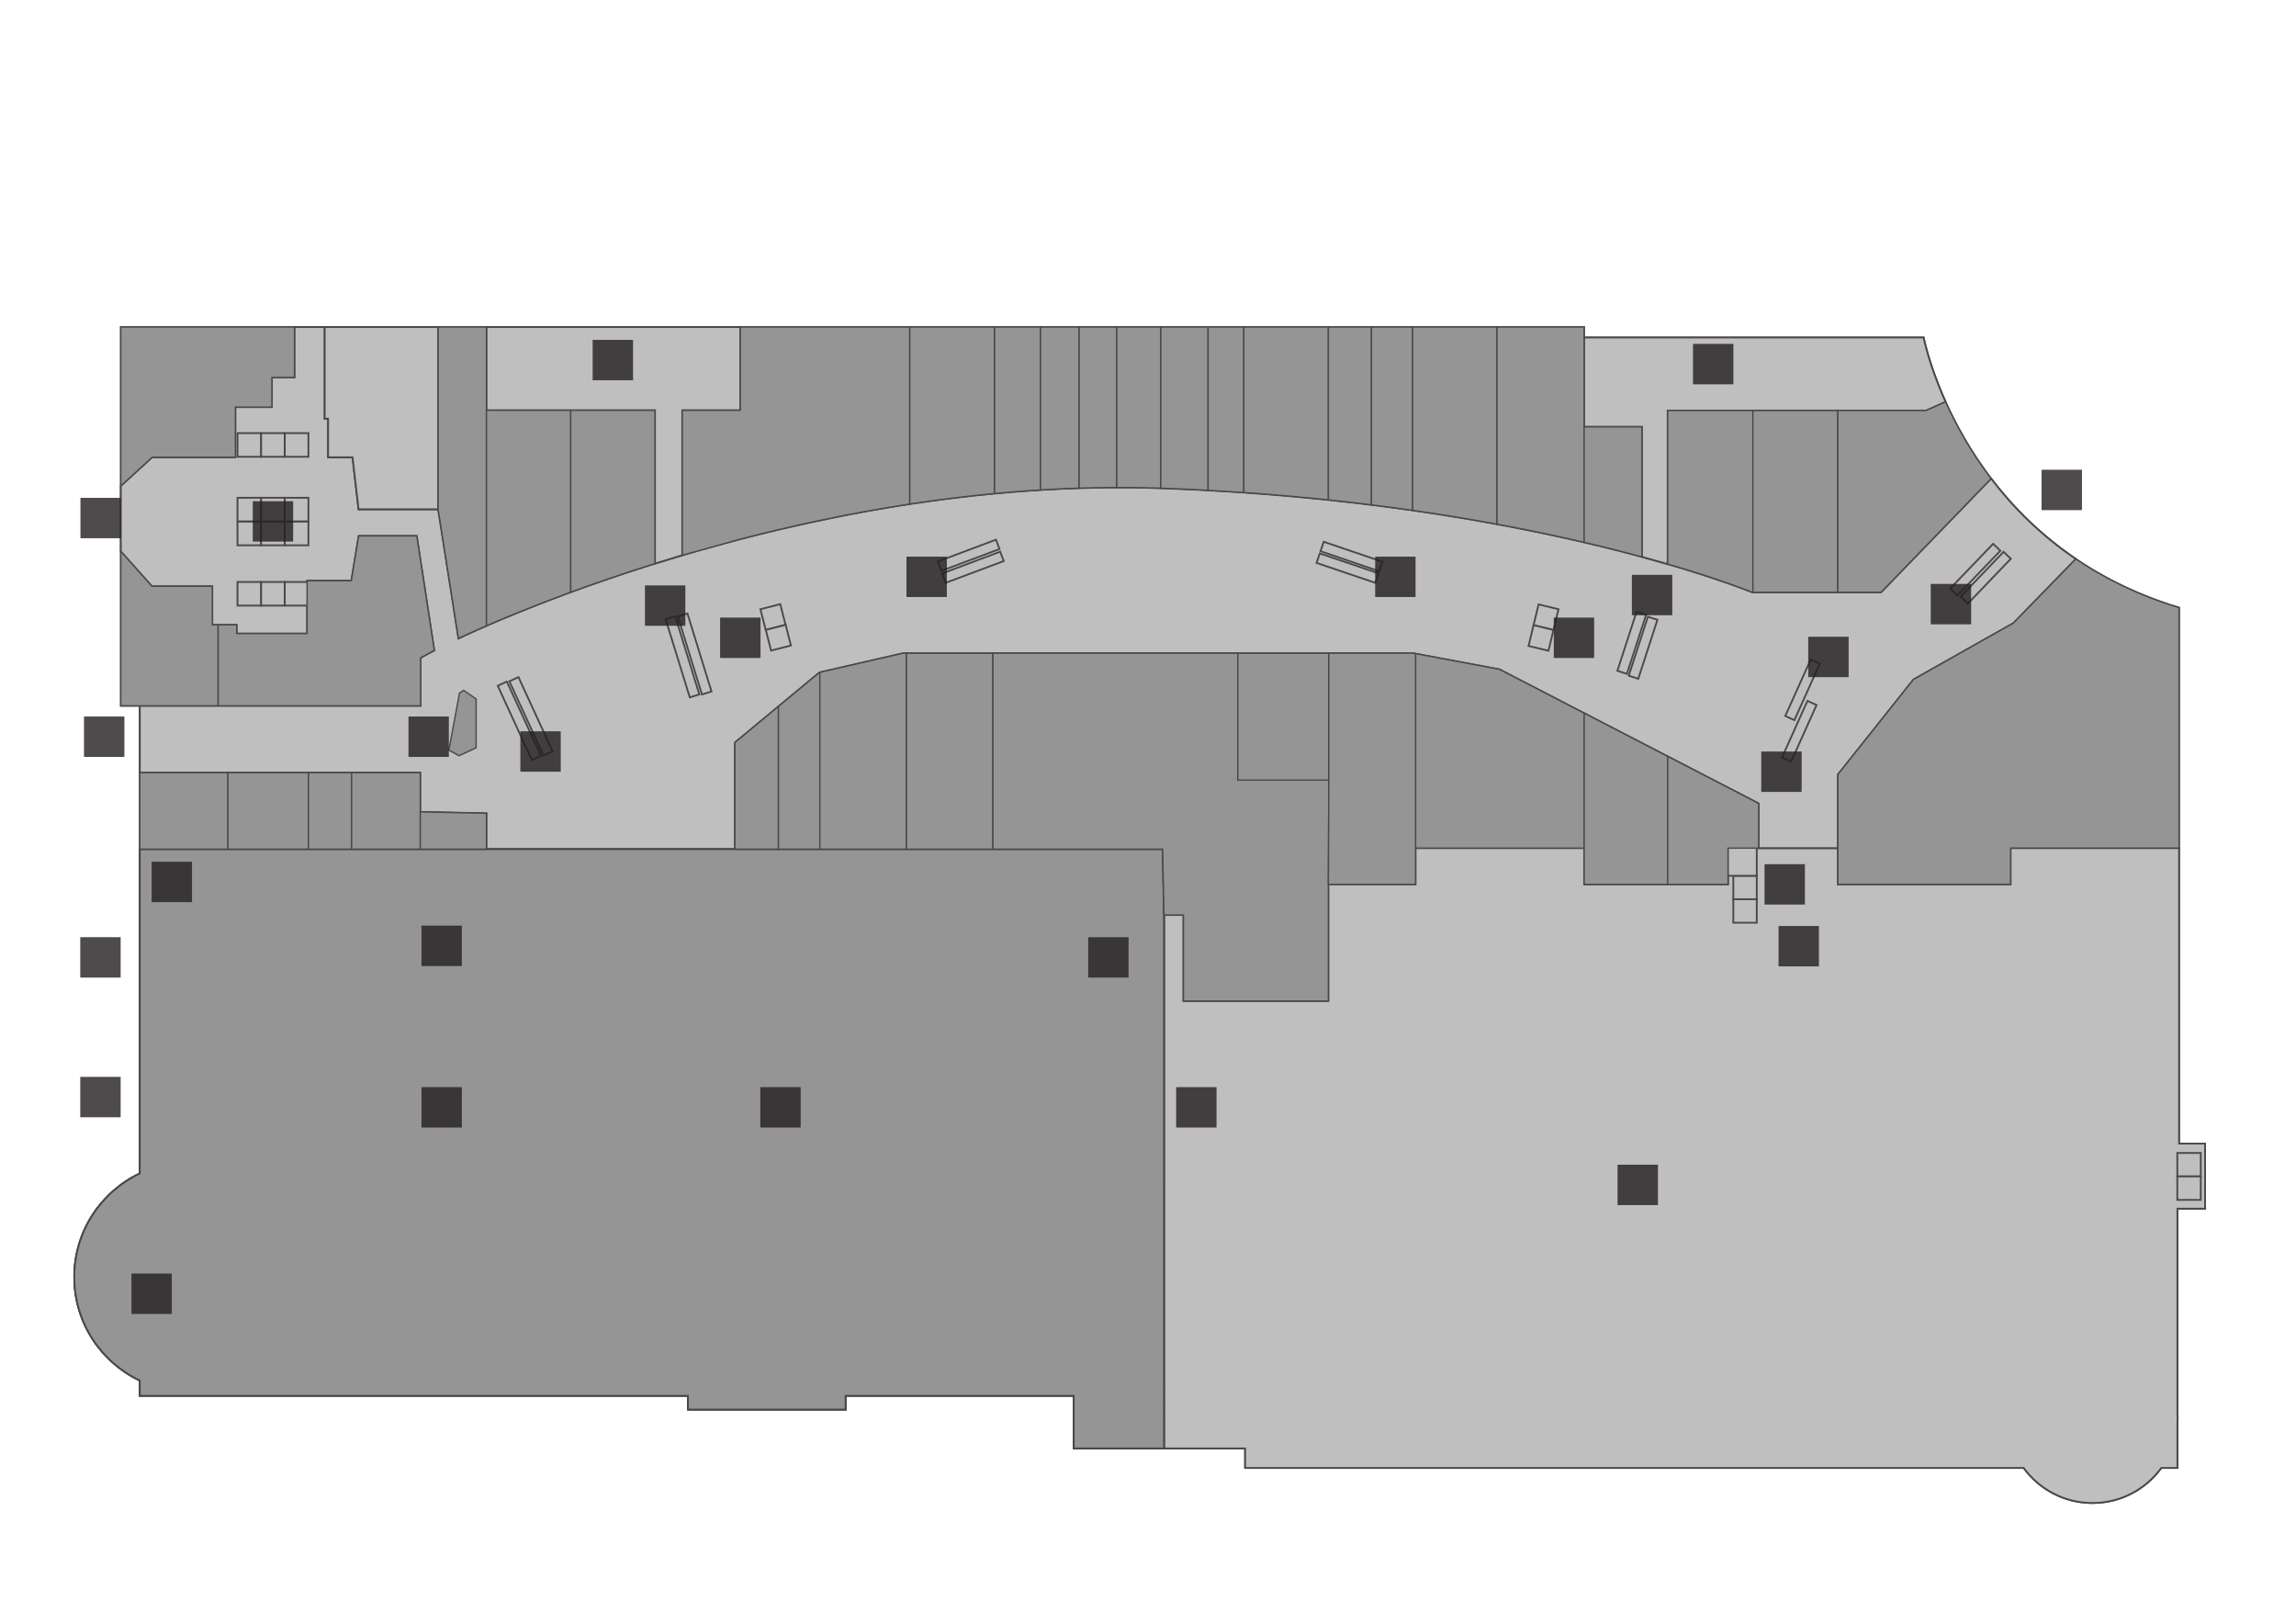 <?xml version="1.0" encoding="utf-8"?>
<!-- Generator: Adobe Illustrator 16.0.0, SVG Export Plug-In . SVG Version: 6.00 Build 0)  -->
<!DOCTYPE svg PUBLIC "-//W3C//DTD SVG 1.1//EN" "http://www.w3.org/Graphics/SVG/1.1/DTD/svg11.dtd">
<svg version="1.1" id="Layer_1" xmlns="http://www.w3.org/2000/svg" xmlns:xlink="http://www.w3.org/1999/xlink" x="0px" y="0px"
	 width="841.89px" height="595.281px" viewBox="0 0 841.89 595.281" enable-background="new 0 0 841.89 595.281"
	 xml:space="preserve">
<g id="background">
	<rect fill="#FFFFFF" width="841.89" height="595.281"/>
</g>
<g id="etc">
	<path fill="#BFBFBF" stroke="#49494A" stroke-width="0.66" stroke-miterlimit="10" d="M808.558,443.117v-23.863h-9.545V222.769
		c-79.35-23.864-93.668-99.037-93.668-99.037H580.853v-3.843H44.302v138.875h6.96v171.458
		c-14.196,6.732-24.017,21.189-24.017,37.947s9.82,31.217,24.017,37.949v5.605h200.991v5.037h57.805v-5.037h83.657v19.291h62.843
		v7.158h285.479c5.676,7.785,14.859,12.85,25.229,12.85c10.371,0,19.557-5.064,25.23-12.85h5.918v-16.498
		c0.037-0.615,0.061-1.236,0.061-1.861s-0.021-1.248-0.061-1.863v-74.836h10.145V443.117z"/>
	
		<rect x="417.626" y="334.044" fill="#BFBFBF" stroke="#49494A" stroke-width="0.66" stroke-miterlimit="10" width="8.858" height="8.472"/>
	
		<rect x="417.626" y="342.516" fill="#BFBFBF" stroke="#49494A" stroke-width="0.66" stroke-miterlimit="10" width="8.858" height="8.476"/>
	
		<rect x="417.626" y="350.99" fill="#BFBFBF" stroke="#49494A" stroke-width="0.66" stroke-miterlimit="10" width="8.858" height="8.475"/>
	
		<rect x="417.626" y="359.464" fill="#BFBFBF" stroke="#49494A" stroke-width="0.66" stroke-miterlimit="10" width="8.858" height="8.475"/>
	
		<rect x="34.191" y="475.947" transform="matrix(-0.874 0.486 -0.486 -0.874 305.893 880.976)" fill="#BFBFBF" stroke="#49494A" stroke-width="0.66" stroke-miterlimit="10" width="8.859" height="8.474"/>
	
		<rect x="38.346" y="483.353" transform="matrix(-0.874 0.486 -0.486 -0.874 317.2 892.886)" fill="#BFBFBF" stroke="#49494A" stroke-width="0.66" stroke-miterlimit="10" width="8.859" height="8.475"/>
	<path fill="#BFBFBF" stroke="#49494A" stroke-width="0.66" stroke-miterlimit="10" d="M808.558,443.117v-23.863h-9.545V310.932
		H737.25v13.289H673.89v-13.289h-40.25v13.289h-52.768v-13.289h-61.82v13.289h-31.969v42.753h-53.152v-31.518h-7.125v195.561h29.752
		v7.158h285.48c5.674,7.785,14.857,12.85,25.229,12.85s19.557-5.064,25.229-12.85h5.92v-16.498c0.037-0.615,0.061-1.236,0.061-1.861
		s-0.023-1.248-0.061-1.863v-74.836H808.558L808.558,443.117z"/>
	<path fill="#BFBFBF" stroke="#49494A" stroke-width="0.66" stroke-miterlimit="10" d="M701.623,249.113l36.686-20.703
		l22.848-23.481c-13.084-8.871-23.232-19.208-31.057-29.479l-40.352,41.694H642.5c0,0-79.73-33.125-215.693-38.131
		c-135.964-5.008-258.704,55.079-258.704,55.079l-7.447-47.375h-29.176l-2.215-19.066h-8.955v-14.155h-1.252V119.89h-11.073v18.488
		h-8.281v10.881H86.317v18.392H55.793l-11.491,10.495v23.999l11.395,12.786h22.147v14.155h8.955v3.178h25.806v-19.355h16.209
		l2.696-16.434h21.312l6.42,41.983l-5.007,2.696v17.611H51.263v24.5h102.844v14.38l24.265,0.515v13.159h91.092v-39.094
		l31.006-25.699l30.621-7.041h187.127l31.582,5.906l95.072,49.173v16.369h29.018V283.97L701.623,249.113z"/>
	<path fill="#BFBFBF" stroke="#49494A" stroke-width="0.66" stroke-miterlimit="10" d="M706.244,150.51l7.158-3.193
		c-6.172-13.716-8.059-23.585-8.059-23.585h-124.49v32.748h21.203v47.676c3.35,0.907,6.488,1.792,9.438,2.646V150.51H706.244z"/>
	
		<rect x="279.605" y="222.491" transform="matrix(-0.247 -0.969 0.969 -0.247 134.232 556.828)" fill="#BFBFBF" stroke="#49494A" stroke-width="0.66" stroke-miterlimit="10" width="7.832" height="7.511"/>
	
		<rect x="281.54" y="230.052" transform="matrix(-0.247 -0.969 0.969 -0.247 129.358 568.148)" fill="#BFBFBF" stroke="#49494A" stroke-width="0.66" stroke-miterlimit="10" width="7.83" height="7.51"/>
	
		<rect x="563.063" y="222.582" transform="matrix(0.235 -0.972 0.972 0.235 213.648 724.185)" fill="#BFBFBF" stroke="#49494A" stroke-width="0.66" stroke-miterlimit="10" width="7.831" height="7.511"/>
	
		<rect x="561.212" y="230.191" transform="matrix(0.235 -0.972 0.972 0.235 204.853 728.215)" fill="#BFBFBF" stroke="#49494A" stroke-width="0.66" stroke-miterlimit="10" width="7.832" height="7.509"/>
	
		<rect x="635.566" y="321.074" fill="#BFBFBF" stroke="#49494A" stroke-width="0.66" stroke-miterlimit="10" width="8.602" height="8.604"/>
	
		<rect x="633.513" y="310.804" fill="#BFBFBF" stroke="#49494A" stroke-width="0.66" stroke-miterlimit="10" width="10.654" height="10.271"/>
	
		<rect x="635.566" y="329.677" fill="#BFBFBF" stroke="#49494A" stroke-width="0.66" stroke-miterlimit="10" width="8.602" height="8.601"/>
	
		<rect x="798.367" y="422.697" fill="#BFBFBF" stroke="#49494A" stroke-width="0.66" stroke-miterlimit="10" width="8.602" height="8.602"/>
	
		<rect x="798.367" y="431.298" fill="#BFBFBF" stroke="#49494A" stroke-width="0.66" stroke-miterlimit="10" width="8.602" height="8.602"/>
	
		<rect x="248.236" y="225.866" transform="matrix(-0.955 0.295 -0.295 -0.955 560.127 397.06)" fill="#BFBFBF" stroke="#49494A" stroke-width="0.66" stroke-miterlimit="10" width="3.671" height="29.947"/>
	
		<rect x="252.696" y="224.805" transform="matrix(-0.955 0.295 -0.295 -0.955 568.539 393.659)" fill="#BFBFBF" stroke="#49494A" stroke-width="0.66" stroke-miterlimit="10" width="3.669" height="29.948"/>
	
		<rect x="157.256" y="312.068" transform="matrix(-1 -0.004 0.004 -1 316.789 654.757)" fill="#BFBFBF" stroke="#49494A" stroke-width="0.66" stroke-miterlimit="10" width="3.671" height="29.948"/>
	
		<rect x="162.025" y="312.067" transform="matrix(-1 -0.004 0.004 -1 326.237 654.82)" fill="#BFBFBF" stroke="#49494A" stroke-width="0.66" stroke-miterlimit="10" width="3.669" height="29.948"/>
	
		<rect x="169.876" y="402.271" transform="matrix(-0.004 1 -1 -0.004 585.048 242.72)" fill="#BFBFBF" stroke="#49494A" stroke-width="0.66" stroke-miterlimit="10" width="3.671" height="20.586"/>
	
		<rect x="274.041" y="402.269" transform="matrix(-0.004 1 -1 -0.004 689.683 138.554)" fill="#BFBFBF" stroke="#49494A" stroke-width="0.66" stroke-miterlimit="10" width="3.671" height="20.586"/>
	
		<rect x="294.644" y="386.373" transform="matrix(-0.004 1 -1 -0.004 694.482 101.984)" fill="#BFBFBF" stroke="#49494A" stroke-width="0.66" stroke-miterlimit="10" width="3.671" height="20.586"/>
	
		<rect x="149.871" y="386.057" transform="matrix(-0.005 1 -1 -0.005 549.103 246.839)" fill="#BFBFBF" stroke="#49494A" stroke-width="0.66" stroke-miterlimit="10" width="3.67" height="21.277"/>
	
		<rect x="354.915" y="196.746" transform="matrix(0.351 0.936 -0.936 0.351 426.327 -199.001)" fill="#BFBFBF" stroke="#49494A" stroke-width="0.66" stroke-miterlimit="10" width="3.671" height="22.729"/>
	
		<rect x="353.509" y="192.365" transform="matrix(0.351 0.936 -0.936 0.351 421.175 -200.549)" fill="#BFBFBF" stroke="#49494A" stroke-width="0.66" stroke-miterlimit="10" width="3.67" height="22.731"/>
	
		<rect x="492.284" y="196.985" transform="matrix(-0.321 0.947 -0.947 -0.321 850.027 -192.764)" fill="#BFBFBF" stroke="#49494A" stroke-width="0.66" stroke-miterlimit="10" width="3.67" height="22.729"/>
	
		<rect x="494.002" y="192.727" transform="matrix(-0.322 0.947 -0.947 -0.322 848.486 -199.823)" fill="#BFBFBF" stroke="#49494A" stroke-width="0.66" stroke-miterlimit="10" width="3.67" height="22.73"/>
	
		<rect x="600.809" y="225.973" transform="matrix(0.951 0.309 -0.309 0.951 102.706 -174.451)" fill="#BFBFBF" stroke="#49494A" stroke-width="0.66" stroke-miterlimit="10" width="3.669" height="22.731"/>
	
		<rect x="658.922" y="241.802" transform="matrix(0.912 0.41 -0.41 0.912 162.139 -248.901)" fill="#BFBFBF" stroke="#49494A" stroke-width="0.66" stroke-miterlimit="10" width="3.671" height="22.732"/>
	
		<rect x="657.723" y="256.985" transform="matrix(0.912 0.41 -0.41 0.912 168.265 -247.071)" fill="#BFBFBF" stroke="#49494A" stroke-width="0.66" stroke-miterlimit="10" width="3.671" height="22.732"/>
	
		<rect x="596.535" y="224.305" transform="matrix(0.951 0.309 -0.309 0.951 102.085 -173.339)" fill="#BFBFBF" stroke="#49494A" stroke-width="0.66" stroke-miterlimit="10" width="3.67" height="22.731"/>
	
		<rect x="725.863" y="200.599" transform="matrix(0.722 0.692 -0.692 0.722 349.41 -444.824)" fill="#BFBFBF" stroke="#49494A" stroke-width="0.66" stroke-miterlimit="10" width="3.671" height="22.733"/>
	
		<rect x="722.711" y="197.275" transform="matrix(0.721 0.693 -0.693 0.721 346.471 -443.706)" fill="#BFBFBF" stroke="#49494A" stroke-width="0.66" stroke-miterlimit="10" width="3.669" height="22.732"/>
	
		<rect x="188.742" y="249.359" transform="matrix(-0.909 0.418 -0.418 -0.909 474.158 424.875)" fill="#BFBFBF" stroke="#49494A" stroke-width="0.66" stroke-miterlimit="10" width="3.671" height="29.947"/>
	
		<rect x="193.016" y="247.714" transform="matrix(-0.909 0.418 -0.418 -0.909 481.622 419.956)" fill="#BFBFBF" stroke="#49494A" stroke-width="0.66" stroke-miterlimit="10" width="3.669" height="29.947"/>
	
		<rect x="87.087" y="182.49" fill="#BFBFBF" stroke="#49494A" stroke-width="0.66" stroke-miterlimit="10" width="8.667" height="8.666"/>
	
		<rect x="95.754" y="182.49" fill="#BFBFBF" stroke="#49494A" stroke-width="0.66" stroke-miterlimit="10" width="8.666" height="8.666"/>
	
		<rect x="104.42" y="182.49" fill="#BFBFBF" stroke="#49494A" stroke-width="0.66" stroke-miterlimit="10" width="8.667" height="8.666"/>
	
		<rect x="87.087" y="158.791" fill="#BFBFBF" stroke="#49494A" stroke-width="0.66" stroke-miterlimit="10" width="8.667" height="8.667"/>
	
		<rect x="95.754" y="158.791" fill="#BFBFBF" stroke="#49494A" stroke-width="0.66" stroke-miterlimit="10" width="8.666" height="8.667"/>
	
		<rect x="104.42" y="158.791" fill="#BFBFBF" stroke="#49494A" stroke-width="0.66" stroke-miterlimit="10" width="8.667" height="8.667"/>
	
		<rect x="87.087" y="191.242" fill="#BFBFBF" stroke="#49494A" stroke-width="0.66" stroke-miterlimit="10" width="8.667" height="8.666"/>
	
		<rect x="95.754" y="191.242" fill="#BFBFBF" stroke="#49494A" stroke-width="0.66" stroke-miterlimit="10" width="8.666" height="8.666"/>
	
		<rect x="104.42" y="191.242" fill="#BFBFBF" stroke="#49494A" stroke-width="0.66" stroke-miterlimit="10" width="8.667" height="8.666"/>
	
		<rect x="87.087" y="213.356" fill="#BFBFBF" stroke="#49494A" stroke-width="0.66" stroke-miterlimit="10" width="8.667" height="8.666"/>
	
		<rect x="95.754" y="213.356" fill="#BFBFBF" stroke="#49494A" stroke-width="0.66" stroke-miterlimit="10" width="8.666" height="8.666"/>
	
		<rect x="104.42" y="213.356" fill="#BFBFBF" stroke="#49494A" stroke-width="0.66" stroke-miterlimit="10" width="8.667" height="8.666"/>
	<path fill="#BFBFBF" stroke="#49494A" stroke-width="0.66" stroke-miterlimit="10" d="M271.455,150.416v-30.527h-93.083v30.527
		h61.794v56.197c3.247-1.015,6.583-2.03,10-3.04v-53.157H271.455z"/>
	<polygon fill="#BFBFBF" stroke="#49494A" stroke-width="0.66" stroke-miterlimit="10" points="120.309,153.495 120.309,167.65 
		129.264,167.65 131.479,186.716 160.655,186.716 160.655,119.889 119.057,119.889 119.057,153.495 	"/>
	<path fill="none" stroke="#49494A" stroke-width="0.66" stroke-miterlimit="10" d="M51.263,311.317v118.905
		c-14.196,6.732-24.017,21.189-24.017,37.947s9.82,31.217,24.017,37.949v5.605h200.991v5.037h57.805v-5.037h83.657v19.291h33.09
		V335.455l-0.514-24.14H51.263V311.317z"/>
</g>
<g id="rooms">
	<path id="central-department-store" fill="#959595" stroke="#49494A" stroke-width="0.66" stroke-miterlimit="10" d="M51.263,311.317v118.905
		c-14.196,6.732-24.017,21.189-24.017,37.947s9.82,31.217,24.017,37.949v5.605h200.991v5.037h57.805v-5.037h83.657v19.291h33.09
		V335.455l-0.514-24.14H51.263V311.317z"/>
	<polygon id="r100" fill="#959595" stroke="#49494A" stroke-width="0.5" stroke-miterlimit="10" points="86.317,167.65 
		86.317,149.258 99.702,149.258 99.702,138.377 107.983,138.377 107.983,119.889 44.302,119.889 44.302,178.145 55.793,167.65 	"/>
	<path id="r121-123" fill="#959595" stroke="#49494A" stroke-width="0.5" stroke-miterlimit="10" d="M761.154,204.929
		l-22.846,23.481l-36.688,20.703l-27.73,34.856v26.961v13.289h63.359v-13.289h61.762v-88.163
		C784.248,218.329,771.74,212.108,761.154,204.929z"/>
	<path id="r110-1" fill="#959595" stroke="#49494A" stroke-width="0.5" stroke-miterlimit="10" d="M364.601,119.889v61.054
		c5.596-0.531,11.248-0.974,16.948-1.323v-59.731H364.601z"/>
	<path id="r111-2" fill="#959595" stroke="#49494A" stroke-width="0.5" stroke-miterlimit="10" d="M395.605,119.889v59.071
		c4.599-0.148,9.223-0.229,13.867-0.24v-58.831H395.605z"/>
	<path id="r110-2-111-1" fill="#959595" stroke="#49494A" stroke-width="0.5" stroke-miterlimit="10" d="M381.549,119.889v59.731
		c4.655-0.286,9.342-0.508,14.059-0.66v-59.071H381.549z"/>
	<path id="r112-1" fill="#959595" stroke="#49494A" stroke-width="0.5" stroke-miterlimit="10" d="M409.473,119.889v58.831
		c5.366-0.013,10.761,0.069,16.177,0.254v-59.085H409.473z"/>
	<path id="r106-108" fill="#959595" stroke="#49494A" stroke-width="0.5" stroke-miterlimit="10" d="M271.455,119.889v30.527
		h-21.288v53.157l21.288-5.917c19.022-4.945,39.947-9.476,62.14-12.865v-64.902H271.455z"/>
	<path id="r109" fill="#959595" stroke="#49494A" stroke-width="0.5" stroke-miterlimit="10" d="M333.595,119.889v64.902
		c10.095-1.542,20.448-2.848,31.006-3.848v-61.054H333.595z"/>
	<path id="r112-1_1_" fill="#959595" stroke="#49494A" stroke-width="0.5" stroke-miterlimit="10" d="M425.65,119.889v59.085
		c0.385,0.013,0.77,0.024,1.154,0.039c5.488,0.202,10.873,0.455,16.178,0.744v-59.868H425.65L425.65,119.889z"/>
	<path id="r104-2" fill="#959595" stroke="#49494A" stroke-width="0.5" stroke-miterlimit="10" d="M160.655,119.889v66.827
		l7.447,47.375c0,0,3.608-1.766,10.271-4.667V119.889H160.655z"/>
	<path id="r112-2" fill="#959595" stroke="#49494A" stroke-width="0.5" stroke-miterlimit="10" d="M442.982,119.889v59.868
		c4.43,0.242,8.797,0.512,13.096,0.81v-60.678H442.982z"/>
	<path id="r115" fill="#959595" stroke="#49494A" stroke-width="0.5" stroke-miterlimit="10" d="M517.896,119.889v67.198
		c11.016,1.578,21.352,3.294,31.008,5.079v-72.277H517.896z"/>
	<path id="r113" fill="#959595" stroke="#49494A" stroke-width="0.5" stroke-miterlimit="10" d="M456.078,119.889v60.678
		c10.752,0.745,21.094,1.656,31.006,2.7V119.89L456.078,119.889L456.078,119.889z"/>
	<path id="r114-1" fill="#959595" stroke="#49494A" stroke-width="0.5" stroke-miterlimit="10" d="M487.083,119.889v63.377
		c5.391,0.567,10.656,1.173,15.793,1.812v-65.189H487.083z"/>
	<path id="r114-2" fill="#959595" stroke="#49494A" stroke-width="0.5" stroke-miterlimit="10" d="M502.876,119.889v65.189
		c5.135,0.639,10.145,1.31,15.021,2.009v-67.198H502.876L502.876,119.889z"/>
	
	<polygon id="r134-2" fill="#959595" stroke="#49494A" stroke-width="0.5" stroke-miterlimit="10" points="269.464,272.223 
		269.464,311.317 285.447,311.317 285.447,258.976 	"/>
	<polygon id="r134-1" fill="#959595" stroke="#49494A" stroke-width="0.5" stroke-miterlimit="10" points="300.471,246.524 
		285.447,258.976 285.447,311.317 300.625,311.317 300.625,246.489 	"/>
	<polygon id="r129-131" fill="#959595" stroke="#49494A" stroke-width="0.5" stroke-miterlimit="10" points="453.875,286 
		453.875,239.483 364,239.483 364,311.317 426.292,311.317 426.806,335.457 433.931,335.457 433.931,366.974 487.083,366.974 
		487.083,324.221 487.25,286 	"/>
	<g id="r132-1-132-2-133">
		<polygon fill="#959595" stroke="#49494A" stroke-width="0.5" stroke-miterlimit="10" points="331.091,239.483 
			300.625,246.489 300.625,311.317 332.375,311.317 332.375,239.483 	"/>
		<rect x="332.375" y="239.483" fill="#959595" stroke="#49494A" stroke-width="0.5" stroke-miterlimit="10" width="31.625" height="71.834"/>
	</g>
	<polygon id="r125-126" fill="#959595" stroke="#49494A" stroke-width="0.5" stroke-miterlimit="10" points="549.802,245.389 
		549.375,245.31 519.052,239.639 519.052,310.932 549.375,310.932 580.873,310.932 580.873,261.459 	"/>
	<polygon id="r124-2" fill="#959595" stroke="#49494A" stroke-width="0.5" stroke-miterlimit="10" points="580.873,261.459 
		580.873,310.932 580.873,324.221 611.5,324.221 611.5,277.301 	"/>
	<polygon id="r124-1" fill="#959595" stroke="#49494A" stroke-width="0.5" stroke-miterlimit="10" points="611.5,277.301 
		611.5,324.221 633.64,324.221 633.64,310.932 644.875,310.932 644.875,294.563 	"/>
	<polygon fill="#959595" stroke="#49494A" stroke-width="0.5" stroke-miterlimit="10" points="164.583,275 168.333,277.056 
		174.583,274.167 174.583,256.25 170,253.083 168.5,254.083 	"/>
	<polygon id="r101-1-101-2" fill="#959595" stroke="#49494A" stroke-width="0.5" stroke-miterlimit="10" points="77.844,229.084 
		77.844,214.929 61.25,214.929 55.697,214.929 44.302,202.143 44.302,258.765 51.263,258.765 61.25,258.765 80,258.765 80,229.084 	
		"/>
	<polygon id="r102" fill="#959595" stroke="#49494A" stroke-width="0.5" stroke-miterlimit="10" points="154.236,258.765 
		154.236,241.153 159.243,238.457 152.823,196.474 131.511,196.474 128.814,212.907 112.605,212.907 112.605,232.262 
		86.799,232.262 86.799,229.084 80,229.084 80,258.765 	"/>
	
		<rect id="r135-3" x="83.5" y="283.264" fill="#959595" stroke="#49494A" stroke-width="0.5" stroke-miterlimit="10" width="29.587" height="28.053"/>
	
		<rect id="r135-4" x="51.263" y="283.264" fill="#959595" stroke="#49494A" stroke-width="0.5" stroke-miterlimit="10" width="32.237" height="28.053"/>
	<path id="r118" fill="#959595" stroke="#49494A" stroke-width="0.5" stroke-miterlimit="10" d="M611.494,150.51v56.293
		c20.275,5.887,31.006,10.341,31.006,10.341h0.25V150.51H611.494z"/>
	
		<rect id="r119" x="642.75" y="150.51" fill="#959595" stroke="#49494A" stroke-width="0.5" stroke-miterlimit="10" width="31.141" height="66.634"/>
	<path id="r120" fill="#959595" stroke="#49494A" stroke-width="0.5" stroke-miterlimit="10" d="M730.099,175.45
		c-7.543-9.903-12.922-19.737-16.697-28.133l-7.156,3.193H673.89v66.634h15.857L730.099,175.45z"/>
	<path id="r116" fill="#959595" stroke="#49494A" stroke-width="0.5" stroke-miterlimit="10" d="M580.853,156.48v-32.748v-3.843
		h-31.949v72.277c11.666,2.156,22.316,4.412,31.918,6.65l0.031-0.149V156.48z"/>
	<path id="r117" fill="#959595" stroke="#49494A" stroke-width="0.5" stroke-miterlimit="10" d="M602.056,156.48h-21.203v42.187
		l-0.031,0.149c7.777,1.813,14.869,3.614,21.234,5.339V156.48L602.056,156.48z"/>
	
		<rect id="r128" x="453.875" y="239.483" fill="#959595" stroke="#49494A" stroke-width="0.5" stroke-miterlimit="10" width="33.375" height="46.517"/>
	<polygon id="r127" fill="#959595" stroke="#49494A" stroke-width="0.5" stroke-miterlimit="10" points="518.218,239.483 
		487.25,239.483 487.25,286 487.083,324.221 519.052,324.221 519.052,310.932 519.052,239.639 	"/>
	
		<rect id="r135-2b" x="113.087" y="283.264" fill="#959595" stroke="#49494A" stroke-width="0.5" stroke-miterlimit="10" width="15.832" height="28.053"/>
	<polygon id="r135-2-a" fill="#959595" stroke="#49494A" stroke-width="0.5" stroke-miterlimit="10" points="144.75,283.264 
		128.918,283.264 128.918,311.317 144.75,311.317 154.107,311.317 154.107,297.644 154.107,283.264 	"/>
	<polygon id="r135-1" fill="#959595" stroke="#49494A" stroke-width="0.5" stroke-miterlimit="10" points="178.372,298.158 
		154.107,297.644 154.107,311.317 178.372,311.317 	"/>
	<path id="r104-3" fill="#959595" stroke="#49494A" stroke-width="0.5" stroke-miterlimit="10" d="M178.372,150.416v79.008
		c7.074-3.08,17.594-7.439,30.897-12.324v-66.685L178.372,150.416L178.372,150.416z"/>
	<path id="r105" fill="#959595" stroke="#49494A" stroke-width="0.5" stroke-miterlimit="10" d="M209.27,150.416v66.685
		c9.074-3.332,19.443-6.907,30.897-10.488v-56.197H209.27z"/>
</g>
<g id="signs">
	
		<rect id="information" x="149.772" y="262.684" opacity="0.8" fill="#231F20" enable-background="new    " width="14.811" height="14.811"/>
	<g id="elevator">
		<rect x="92.682" y="183.75" opacity="0.8" fill="#231F20" enable-background="new    " width="14.811" height="14.811"/>
		<rect x="264.049" y="226.414" opacity="0.8" fill="#231F20" enable-background="new    " width="14.811" height="14.811"/>
		<rect x="569.728" y="226.415" opacity="0.8" fill="#231F20" enable-background="new    " width="14.812" height="14.811"/>
		<rect x="647.013" y="316.816" opacity="0.8" fill="#231F20" enable-background="new    " width="14.811" height="14.811"/>
		<rect x="399.013" y="343.585" opacity="0.8" fill="#231F20" enable-background="new    " width="14.812" height="14.811"/>
		<rect x="48.189" y="466.904" opacity="0.8" fill="#231F20" enable-background="new    " width="14.811" height="14.811"/>
	</g>
	<g id="toilet">
		<rect x="217.313" y="124.595" opacity="0.8" fill="#231F20" enable-background="new    " width="14.811" height="14.812"/>
		<rect x="55.595" y="315.927" opacity="0.8" fill="#231F20" enable-background="new    " width="14.811" height="14.812"/>
		<rect x="620.781" y="126.078" opacity="0.8" fill="#231F20" enable-background="new    " width="14.811" height="14.811"/>
	</g>
	<g id="escalator">
		<rect x="190.8" y="268.109" opacity="0.8" fill="#231F20" enable-background="new    " width="14.811" height="14.811"/>
		<rect x="236.49" y="214.617" opacity="0.8" fill="#231F20" enable-background="new    " width="14.811" height="14.811"/>
		<rect x="154.542" y="398.563" opacity="0.8" fill="#231F20" enable-background="new    " width="14.811" height="14.812"/>
		<rect x="154.542" y="339.348" opacity="0.8" fill="#231F20" enable-background="new    " width="14.811" height="14.812"/>
		<rect x="278.775" y="398.562" opacity="0.8" fill="#231F20" enable-background="new    " width="14.811" height="14.811"/>
		<rect x="332.375" y="204.069" opacity="0.8" fill="#231F20" enable-background="new    " width="14.811" height="14.811"/>
		<rect x="504.242" y="204.069" opacity="0.8" fill="#231F20" enable-background="new    " width="14.811" height="14.811"/>
		<rect x="598.373" y="210.744" opacity="0.8" fill="#231F20" enable-background="new    " width="14.811" height="14.811"/>
		<rect x="663.039" y="233.441" opacity="0.8" fill="#231F20" enable-background="new    " width="14.811" height="14.811"/>
		<rect x="645.812" y="275.514" opacity="0.8" fill="#231F20" enable-background="new    " width="14.812" height="14.811"/>
		<rect x="707.96" y="214.072" opacity="0.8" fill="#231F20" enable-background="new    " width="14.811" height="14.811"/>
	</g>
	<g id="lift">
		<rect x="30.8" y="262.684" opacity="0.8" fill="#231F20" enable-background="new    " width="14.811" height="14.811"/>
		<rect x="29.492" y="182.515" opacity="0.8" fill="#231F20" enable-background="new    " width="14.811" height="14.811"/>
		<rect x="29.428" y="343.585" opacity="0.8" fill="#231F20" enable-background="new    " width="14.811" height="14.812"/>
		<rect x="29.428" y="394.796" opacity="0.8" fill="#231F20" enable-background="new    " width="14.811" height="14.811"/>
		<rect x="748.593" y="172.215" opacity="0.8" fill="#231F20" enable-background="new    " width="14.812" height="14.811"/>
		<rect x="652.152" y="339.483" opacity="0.8" fill="#231F20" enable-background="new    " width="14.811" height="14.812"/>
		<rect x="431.261" y="398.563" opacity="0.8" fill="#231F20" enable-background="new    " width="14.812" height="14.812"/>
	</g>
	
		<rect id="parking" x="593.119" y="426.998" opacity="0.8" fill="#231F20" enable-background="new    " width="14.811" height="14.811"/>
</g>
</svg>

